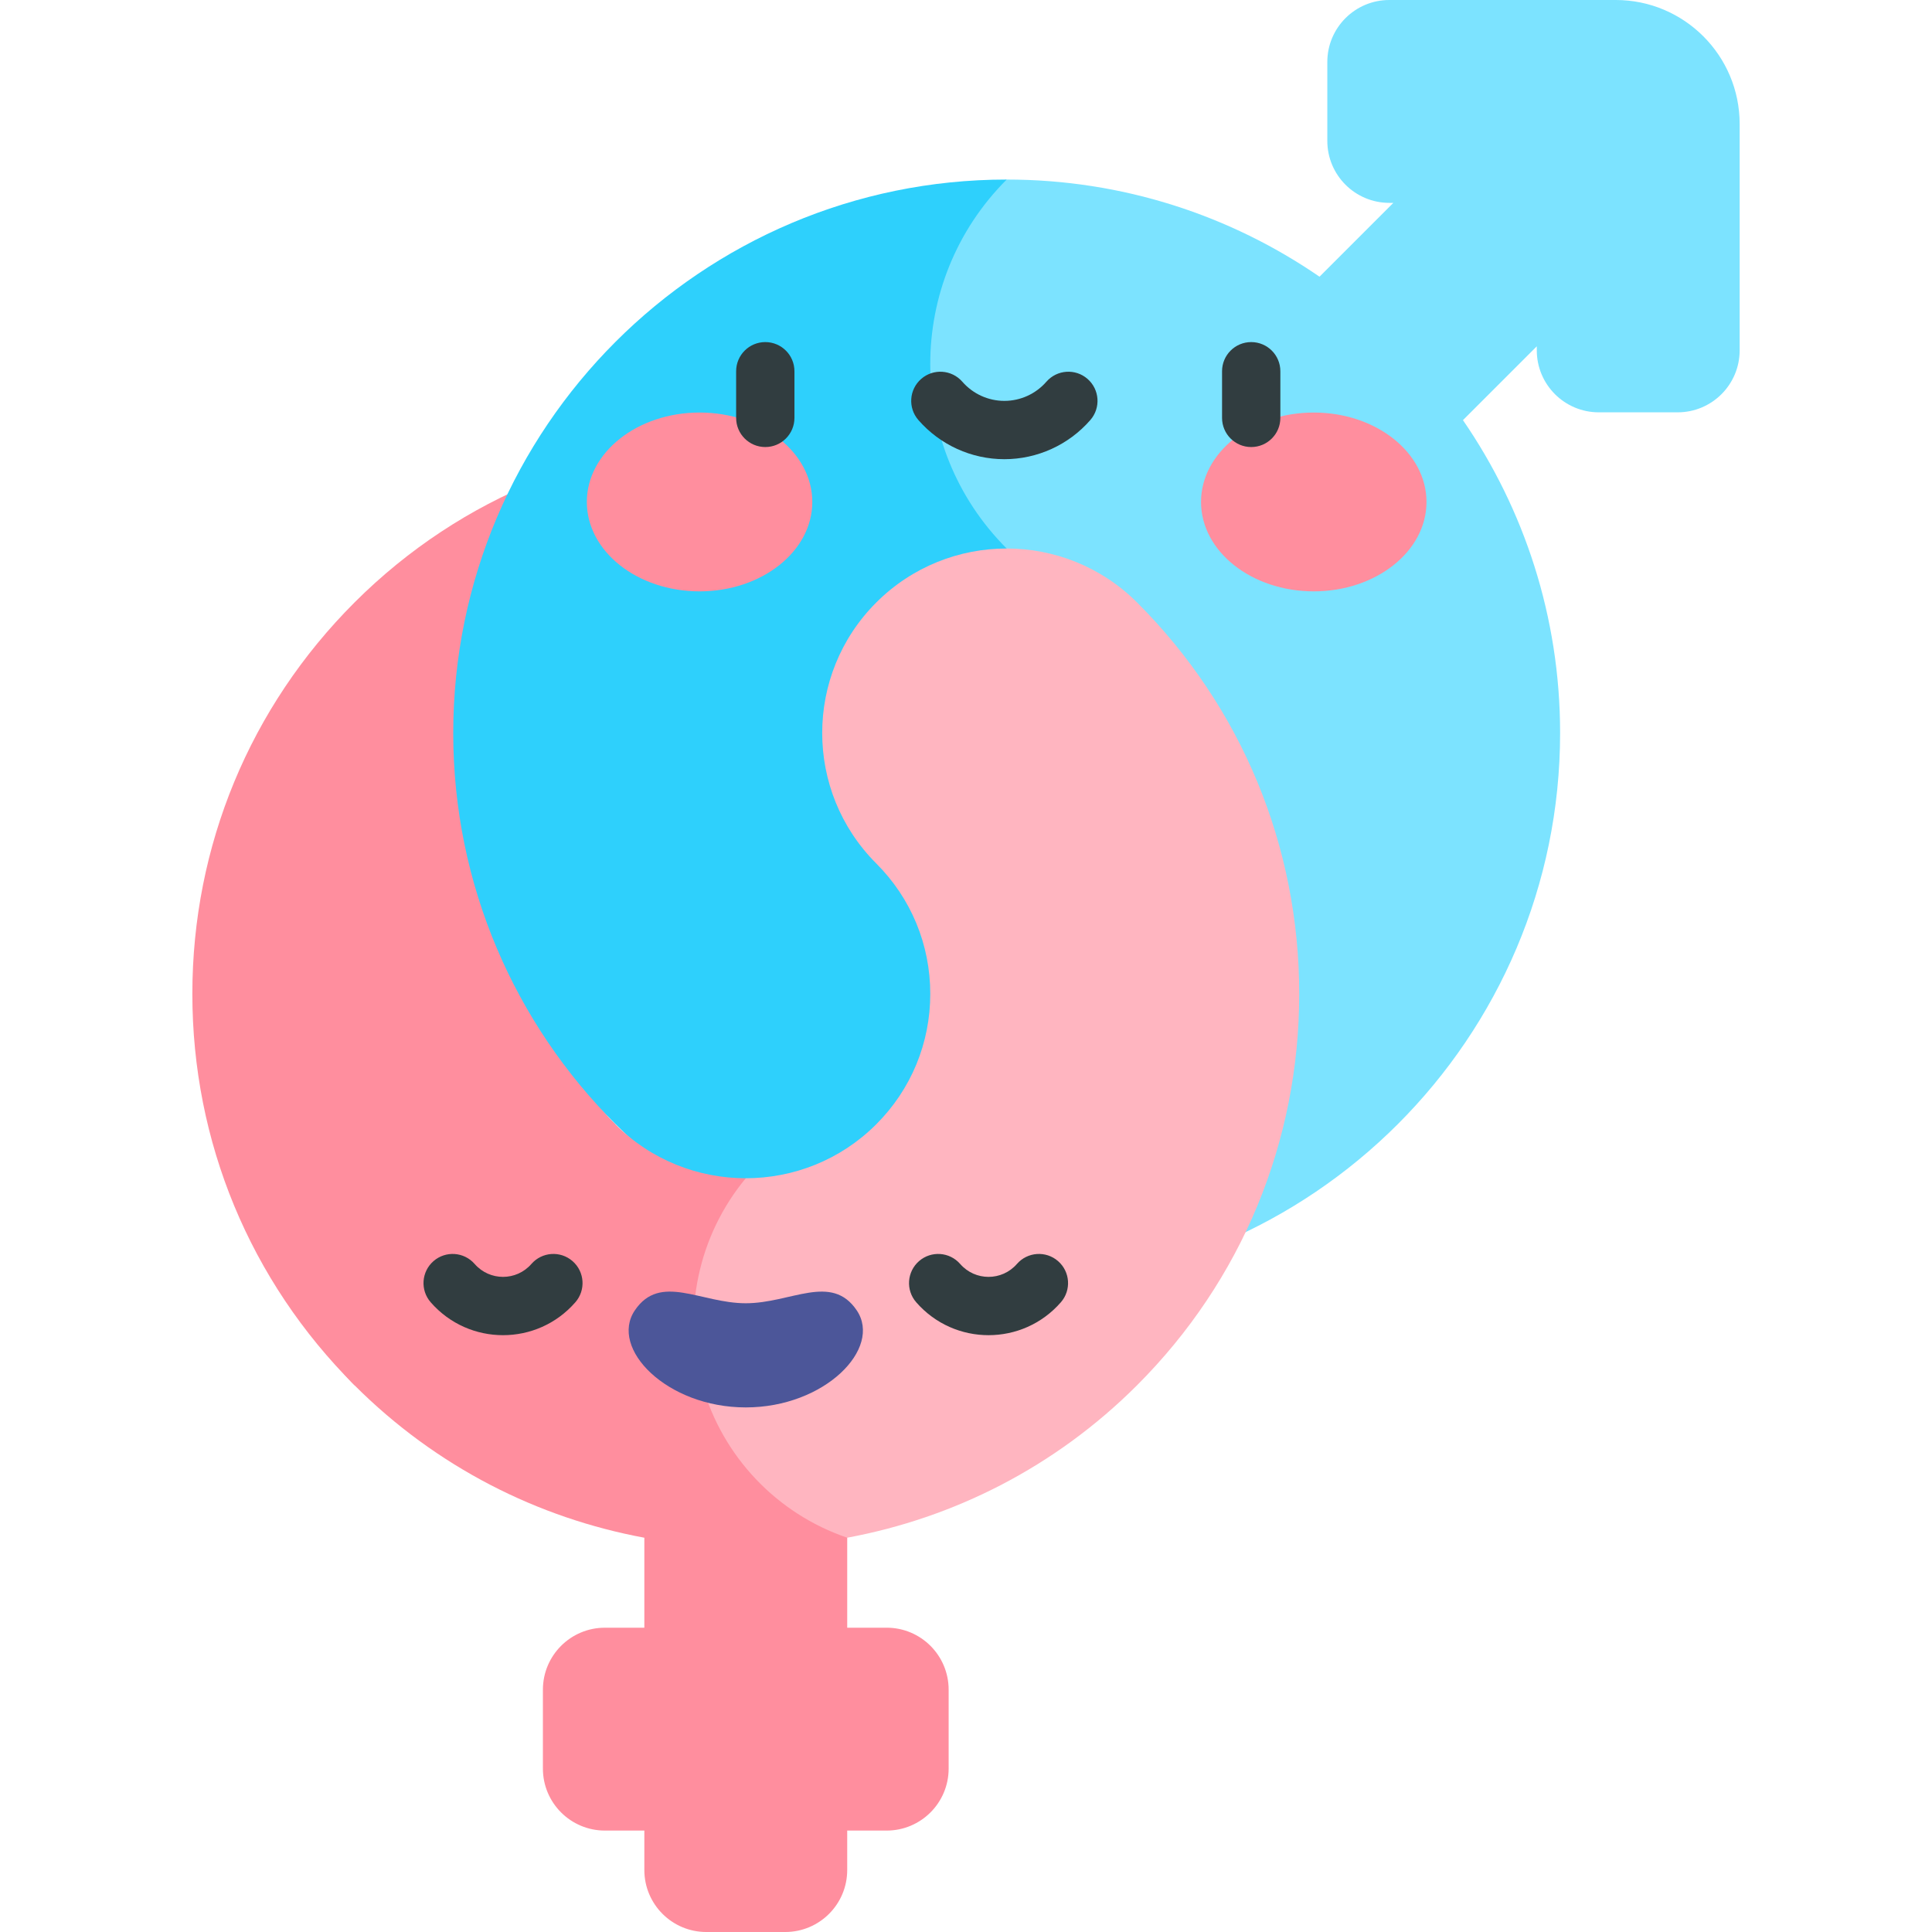 <svg id="Capa_1" enable-background="new 0 0 497 497" height="512" viewBox="0 0 497 497" width="512" xmlns="http://www.w3.org/2000/svg"><g><g><path d="m91.181 356.338c-26.892-26.889-41.7-62.641-41.7-100.668 0-38.03 14.812-73.783 41.7-100.671 55.511-55.511 145.835-55.508 201.339.003l-67.112 67.112c-18.504-18.494-48.605-18.5-67.115 0-8.963 8.963-13.9 20.879-13.9 33.556 0 12.674 4.937 24.593 13.9 33.556z" fill="#ff8e9e"/><g><path d="m415.626 0h-58.231c-8.807 0-15.947 7.14-15.947 15.946v20.294c0 8.807 7.139 15.946 15.947 15.946h1.037l-18.994 18.994c-22.908-15.755-50.631-24.992-80.475-24.992l-29.26 10.982v249.558l29.259 24.198h.001c39.252.002 74.843-15.966 100.624-41.747 25.779-25.779 41.747-61.37 41.745-100.622 0-29.844-9.237-57.567-24.992-80.476l18.994-18.994v1.037c0 8.807 7.139 15.947 15.946 15.947h20.294c8.807 0 15.947-7.14 15.947-15.947v-58.231c-.002-17.614-14.281-31.893-31.895-31.893z" fill="#7ce3ff"/><path d="m258.963 46.188c-78.502.002-142.371 63.871-142.368 142.369l-.002.002c.004 78.499 63.868 142.364 142.37 142.367v-189.824c-26.21-26.21-26.21-68.704 0-94.914z" fill="#2ed0fc"/></g><g><path d="m228.091 418.72h-10.147l-.001-23.149v-64.413l-26.093-28.056c-12.153 0-24.305-4.626-33.558-13.875-18.531-18.531-48.581-18.531-67.112 0-18.534 18.532-18.534 48.581 0 67.112 21.102 21.104 47.236 34.175 74.576 39.232v23.15h-10.147c-8.807 0-15.947 7.14-15.947 15.947v20.293c0 8.807 7.14 15.947 15.947 15.947h10.147v10.147c0 8.807 7.139 15.946 15.947 15.946h20.293c8.807 0 15.947-7.14 15.947-15.946v-10.147h10.147c8.807 0 15.947-7.14 15.947-15.947v-20.293c.001-8.809-7.139-15.948-15.946-15.948z" fill="#ff8e9e"/><path d="m292.521 154.999c-9.269-9.265-21.414-13.897-33.559-13.897-12.146 0-24.29 4.634-33.556 13.9-18.531 18.535-18.528 48.581.003 67.115 8.963 8.96 13.9 20.876 13.9 33.553 0 12.673-4.937 24.593-13.9 33.556-9.254 9.251-21.406 13.876-33.558 13.875-12.243 14.773-16.442 34.62-11.231 53.085 5.211 18.466 19.165 33.189 37.324 39.384 27.339-5.058 53.474-18.128 74.576-39.232 26.892-26.889 41.7-62.642 41.7-100.668.001-38.03-14.811-73.783-41.699-100.671z" fill="#ffb5c0"/></g></g><g fill="#ff8e9e"><path d="m179.961 106.124c-16.016 0-29 10.297-29 23s12.984 23 29 23 29-10.298 29-23c0-12.703-12.983-23-29-23z"/><path d="m337.961 106.124c-16.016 0-29 10.297-29 23s12.984 23 29 23 29-10.298 29-23c0-12.703-12.983-23-29-23z"/></g><path d="m220.39 337.082c-6.523-9.651-16.894-1.825-28.539-1.825-11.646 0-22.017-7.826-28.54 1.825-6.617 9.79 8.202 24.97 28.54 24.97 20.337 0 35.156-15.18 28.539-24.97z" fill="#4c5699"/><g fill="#313d40"><g><path d="m147.286 324.418c-3.125-2.722-7.861-2.396-10.582.727-3.868 4.439-10.739 4.435-14.604 0-2.723-3.122-7.46-3.447-10.582-.727-3.122 2.722-3.448 7.459-.727 10.582 9.846 11.299 27.384 11.288 37.221 0 2.722-3.123 2.396-7.86-.726-10.582z"/><path d="m272.184 324.418c-3.125-2.722-7.861-2.396-10.582.727-3.868 4.439-10.739 4.435-14.604 0-2.723-3.122-7.46-3.447-10.582-.727-3.122 2.722-3.448 7.459-.727 10.582 9.846 11.299 27.384 11.288 37.221 0 2.722-3.123 2.396-7.86-.726-10.582z"/></g><g><path d="m196.868 88c-4.143 0-7.5 3.357-7.5 7.5v12c0 4.143 3.357 7.5 7.5 7.5s7.5-3.357 7.5-7.5v-12c0-4.143-3.357-7.5-7.5-7.5z"/><path d="m321.868 88c-4.143 0-7.5 3.357-7.5 7.5v12c0 4.143 3.357 7.5 7.5 7.5s7.5-3.357 7.5-7.5v-12c0-4.143-3.357-7.5-7.5-7.5z"/><path d="m279.761 97.47c-3.122-2.722-7.86-2.396-10.582.727-2.729 3.132-6.67 4.929-10.811 4.929s-8.08-1.796-10.81-4.928c-2.721-3.124-7.459-3.448-10.581-.728-3.123 2.721-3.449 7.459-.728 10.581 5.578 6.402 13.641 10.074 22.118 10.074s16.539-3.672 22.119-10.073c2.722-3.122 2.398-7.861-.725-10.582z"/></g></g></g></svg>